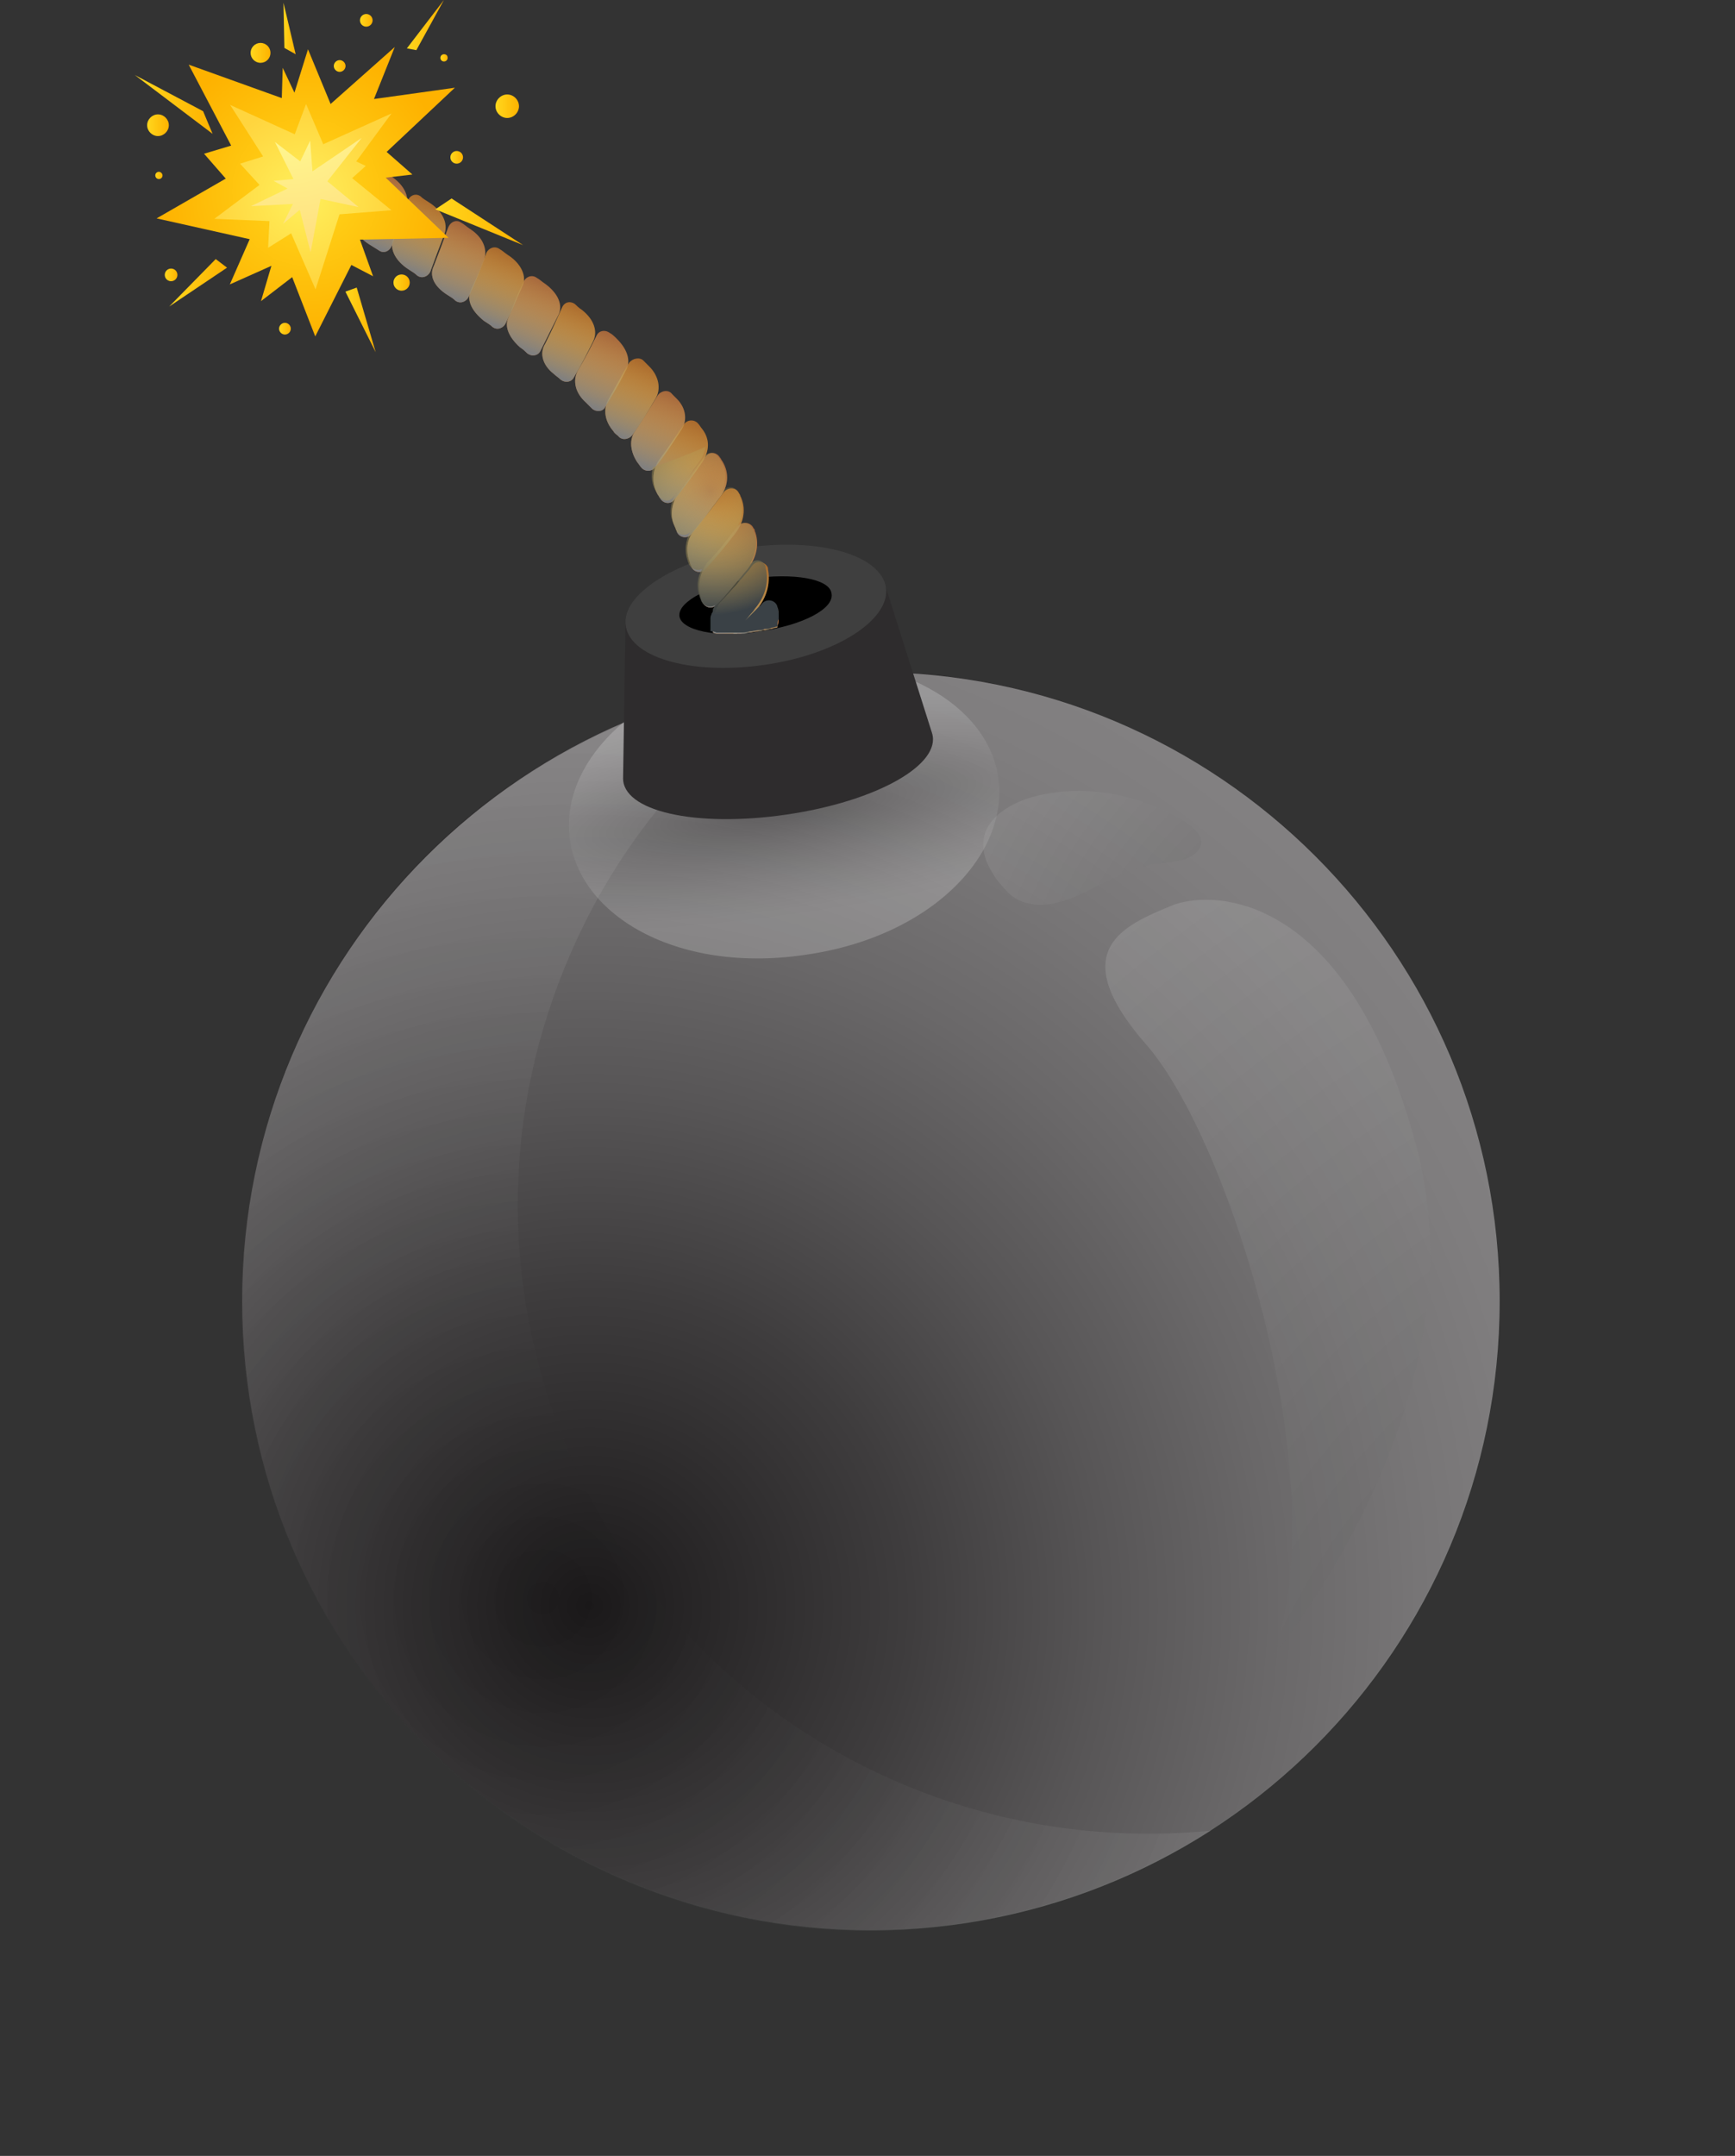 <svg width="62" height="77" viewBox="0 0 62 77" fill="none" xmlns="http://www.w3.org/2000/svg">
<rect x="0" y="0" width="62" height="77" fill="#333333" stroke="none"/>
<path d="M50.966 56.968C56.773 46.003 52.592 32.406 41.626 26.599C30.661 20.792 17.064 24.973 11.257 35.939C5.45 46.904 9.631 60.501 20.597 66.308C31.562 72.115 45.159 67.934 50.966 56.968Z" fill="#2E2C2D"/>
<path opacity="0.4" d="M31.122 68.938C43.531 68.938 53.59 58.879 53.59 46.471C53.59 34.062 43.531 24.003 31.122 24.003C18.714 24.003 8.655 34.062 8.655 46.471C8.655 58.879 18.714 68.938 31.122 68.938Z" fill="url(#paint0_radial)"/>
<path opacity="0.1" d="M32.447 63.803C20.978 59.095 15.457 45.957 20.208 34.488C22.005 30.08 25.086 26.528 28.852 24.132C20.892 24.945 13.574 30.038 10.322 37.955C5.614 49.424 11.092 62.562 22.561 67.269C29.622 70.179 37.283 69.195 43.274 65.386C39.679 65.729 35.999 65.258 32.447 63.803Z" fill="url(#paint1_radial)"/>
<path opacity="0.2" d="M20.34 29.224C20.126 32.391 23.892 34.831 28.771 34.103C33.649 33.418 36.559 29.995 35.489 27.042C34.548 24.517 30.953 23.148 27.273 23.661C23.592 24.175 20.511 26.528 20.34 29.224Z" fill="url(#paint2_radial)"/>
<path d="M31.638 20.922L33.307 26.186C33.649 27.299 31.338 28.625 28.086 29.096C24.834 29.567 22.223 28.968 22.266 27.77L22.352 22.249L31.638 20.922Z" fill="#2E2C2D"/>
<path d="M22.352 22.249C22.395 23.448 24.62 24.132 27.316 23.747C30.012 23.362 31.938 22.035 31.638 20.88C31.339 19.767 29.156 19.211 26.717 19.553C24.277 19.981 22.309 21.137 22.352 22.249Z" fill="#3F3F3F"/>
<path d="M24.277 21.993C24.32 22.506 25.604 22.806 27.145 22.549C28.685 22.335 29.841 21.736 29.712 21.18C29.627 20.666 28.343 20.452 26.845 20.666C25.39 20.88 24.235 21.479 24.277 21.993Z" fill="black"/>
<path d="M24.146 18.868C24.146 18.911 24.189 18.954 24.189 18.997C24.275 19.21 24.574 19.253 24.703 19.082C25.045 18.697 25.302 18.312 25.73 17.756C26.029 17.37 26.072 16.9 25.815 16.472C25.773 16.429 25.773 16.386 25.73 16.343C25.601 16.129 25.345 16.129 25.216 16.3C24.874 16.771 24.66 17.071 24.232 17.627C23.975 18.012 23.932 18.483 24.146 18.868Z" fill="#A4653B"/>
<path d="M24.66 20.109C24.66 20.152 24.703 20.195 24.703 20.238C24.788 20.452 25.088 20.494 25.216 20.323C25.559 19.938 25.858 19.596 26.286 19.039C26.586 18.654 26.671 18.141 26.457 17.713C26.457 17.67 26.415 17.627 26.415 17.627C26.329 17.413 26.029 17.37 25.858 17.584C25.516 18.055 25.259 18.397 24.831 18.911C24.532 19.253 24.489 19.681 24.66 20.109Z" fill="#AA6A2D"/>
<path d="M22.777 16.515C22.82 16.558 22.863 16.643 22.906 16.686C23.034 16.857 23.291 16.857 23.419 16.686C23.762 16.258 23.976 15.916 24.318 15.402C24.575 15.06 24.532 14.589 24.189 14.247C24.104 14.161 24.061 14.118 24.018 14.075C23.89 13.904 23.633 13.947 23.505 14.118C23.248 14.546 23.034 14.889 22.692 15.402C22.478 15.702 22.52 16.13 22.777 16.515Z" fill="#A4653B"/>
<path d="M23.506 17.67C23.549 17.713 23.549 17.756 23.591 17.799C23.72 18.012 23.977 18.012 24.105 17.841C24.447 17.413 24.704 17.071 25.089 16.515C25.346 16.13 25.389 15.702 25.089 15.316C25.047 15.274 25.004 15.188 24.961 15.145C24.832 14.974 24.576 14.974 24.447 15.145C24.148 15.573 23.934 15.915 23.549 16.429C23.292 16.814 23.292 17.285 23.506 17.67Z" fill="#AA6A2D"/>
<path d="M20.937 14.375C21.022 14.46 21.065 14.503 21.151 14.589C21.279 14.717 21.536 14.717 21.621 14.546C21.878 14.118 22.092 13.775 22.349 13.262C22.563 12.92 22.434 12.492 22.049 12.107C21.964 12.021 21.878 11.935 21.793 11.893C21.621 11.764 21.407 11.807 21.322 11.978C21.108 12.406 20.937 12.748 20.637 13.262C20.466 13.604 20.552 14.032 20.937 14.375Z" fill="#A4653B"/>
<path d="M21.921 15.402C21.963 15.487 22.049 15.53 22.092 15.573C22.22 15.744 22.477 15.701 22.605 15.53C22.905 15.102 23.119 14.76 23.419 14.246C23.633 13.904 23.547 13.433 23.204 13.091C23.119 13.005 23.076 12.963 22.991 12.877C22.862 12.748 22.605 12.791 22.477 12.963C22.22 13.39 22.049 13.733 21.75 14.246C21.535 14.632 21.621 15.059 21.921 15.402Z" fill="#AA6A2D"/>
<path d="M18.584 12.406C18.712 12.492 18.755 12.535 18.841 12.62C19.012 12.749 19.226 12.706 19.311 12.535C19.525 12.107 19.697 11.765 19.953 11.251C20.125 10.909 19.953 10.481 19.483 10.138C19.354 10.053 19.269 9.967 19.183 9.924C19.012 9.796 18.798 9.882 18.712 10.053C18.498 10.524 18.37 10.823 18.156 11.379C18.027 11.679 18.199 12.064 18.584 12.406Z" fill="#A4653B"/>
<path d="M19.782 13.348C19.867 13.433 19.953 13.476 20.038 13.562C20.209 13.69 20.424 13.647 20.509 13.476C20.766 13.048 20.937 12.706 21.194 12.192C21.365 11.85 21.237 11.422 20.809 11.079C20.68 10.994 20.595 10.908 20.552 10.865C20.381 10.737 20.167 10.78 20.081 10.994C19.867 11.465 19.739 11.764 19.482 12.278C19.268 12.62 19.396 13.048 19.782 13.348Z" fill="#AA6A2D"/>
<path d="M15.974 10.524C16.102 10.609 16.188 10.652 16.273 10.738C16.444 10.866 16.658 10.78 16.744 10.609C16.958 10.138 17.086 9.839 17.3 9.282C17.429 8.897 17.258 8.469 16.787 8.17C16.658 8.084 16.573 7.999 16.487 7.956C16.316 7.827 16.102 7.913 16.016 8.127C15.845 8.598 15.717 8.94 15.503 9.496C15.332 9.839 15.503 10.224 15.974 10.524Z" fill="#A4653B"/>
<path d="M17.299 11.464C17.427 11.55 17.513 11.593 17.599 11.678C17.77 11.807 17.984 11.721 18.069 11.55C18.283 11.122 18.412 10.78 18.668 10.223C18.84 9.881 18.625 9.41 18.155 9.111C18.026 9.025 17.941 8.94 17.855 8.897C17.684 8.768 17.47 8.854 17.384 9.025C17.213 9.496 17.085 9.838 16.828 10.352C16.657 10.737 16.871 11.122 17.299 11.464Z" fill="#AA6A2D"/>
<path d="M13.191 8.726C13.319 8.811 13.405 8.854 13.533 8.94C13.704 9.068 13.918 8.983 14.004 8.769C14.175 8.298 14.303 7.956 14.517 7.399C14.646 7.014 14.432 6.586 13.961 6.287C13.833 6.201 13.747 6.158 13.662 6.073C13.49 5.944 13.276 6.03 13.191 6.244C13.02 6.757 12.891 7.1 12.677 7.656C12.506 7.998 12.72 8.426 13.191 8.726Z" fill="#A4653B"/>
<path d="M14.604 9.624C14.732 9.71 14.818 9.753 14.903 9.838C15.074 9.967 15.288 9.881 15.374 9.71C15.545 9.239 15.673 8.897 15.887 8.341C16.016 7.955 15.802 7.527 15.331 7.228C15.203 7.142 15.117 7.1 15.031 7.014C14.86 6.886 14.646 6.971 14.561 7.185C14.39 7.656 14.261 7.998 14.047 8.555C13.919 8.897 14.133 9.325 14.604 9.624Z" fill="#AA6A2D"/>
<path d="M11.778 7.827C11.906 7.913 11.992 7.955 12.078 8.041C12.249 8.169 12.463 8.084 12.548 7.87C12.72 7.399 12.848 7.057 13.062 6.458C13.19 6.072 13.019 5.644 12.548 5.345C12.42 5.259 12.334 5.216 12.249 5.131C12.078 5.003 11.864 5.088 11.778 5.259C11.607 5.773 11.436 6.115 11.222 6.672C11.136 7.099 11.307 7.527 11.778 7.827Z" fill="#AA6A2D"/>
<path d="M27.741 22.42C27.655 22.42 27.612 22.463 27.527 22.463C27.484 22.463 27.441 22.463 27.356 22.506C27.313 22.506 27.313 22.506 27.27 22.506C27.227 22.506 27.142 22.506 27.099 22.549C26.971 22.549 26.885 22.591 26.756 22.591C26.671 22.591 26.585 22.591 26.457 22.634H26.414C26.329 22.634 26.286 22.634 26.2 22.634C26.286 22.549 26.371 22.42 26.5 22.335L26.543 22.292L26.585 22.249C26.628 22.206 26.628 22.206 26.671 22.163C26.671 22.163 26.671 22.163 26.714 22.121L26.756 22.078C26.799 22.035 26.842 21.992 26.885 21.95C26.928 21.907 26.971 21.864 27.013 21.821C27.056 21.778 27.099 21.735 27.142 21.693C27.184 21.65 27.184 21.607 27.227 21.607C27.398 21.393 27.698 21.479 27.784 21.735C27.826 21.864 27.826 21.992 27.826 22.078C27.826 22.121 27.826 22.121 27.826 22.163C27.826 22.206 27.826 22.292 27.784 22.335C27.784 22.377 27.784 22.377 27.784 22.42C27.784 22.377 27.784 22.42 27.741 22.42Z" fill="#A4653B"/>
<path d="M25.045 21.35C25.045 21.393 25.087 21.436 25.087 21.479C25.173 21.693 25.43 21.778 25.601 21.607C25.943 21.265 26.243 20.88 26.714 20.323C27.056 19.895 27.142 19.382 26.97 18.954C26.97 18.911 26.97 18.911 26.928 18.868C26.842 18.654 26.542 18.611 26.371 18.783C25.986 19.253 25.729 19.639 25.259 20.109C25.002 20.494 24.916 20.922 25.045 21.35Z" fill="#A4653B"/>
<path d="M27.1 21.693C27.057 21.736 27.015 21.821 26.972 21.864C26.886 21.992 26.8 22.078 26.715 22.164C26.715 22.164 26.672 22.206 26.672 22.249L26.629 22.292L26.587 22.335C26.501 22.42 26.415 22.549 26.33 22.634C26.244 22.634 26.159 22.634 26.073 22.634C25.945 22.634 25.816 22.634 25.688 22.634C25.602 22.634 25.559 22.634 25.474 22.591C25.474 22.549 25.474 22.549 25.474 22.506C25.474 22.463 25.474 22.463 25.474 22.42C25.474 22.378 25.474 22.335 25.474 22.335C25.474 22.292 25.474 22.292 25.474 22.249C25.474 22.206 25.474 22.164 25.474 22.121C25.474 22.078 25.474 22.035 25.517 21.95C25.517 21.907 25.559 21.864 25.559 21.864C25.559 21.821 25.602 21.778 25.602 21.736C25.602 21.693 25.645 21.693 25.645 21.65C25.645 21.607 25.688 21.607 25.688 21.564C25.731 21.522 25.731 21.522 25.773 21.479C25.945 21.308 26.073 21.137 26.244 20.965C26.33 20.88 26.415 20.751 26.501 20.666C26.587 20.58 26.672 20.452 26.758 20.366C26.8 20.323 26.843 20.238 26.886 20.195C27.057 19.981 27.357 20.067 27.442 20.281V20.323C27.528 20.751 27.442 21.265 27.1 21.693Z" fill="#AA6A2D"/>
<path d="M24.146 18.868C24.146 18.911 24.189 18.954 24.189 18.997C24.275 19.21 24.574 19.253 24.703 19.082C25.045 18.697 25.302 18.312 25.73 17.756C26.029 17.37 26.072 16.9 25.815 16.472C25.773 16.429 25.773 16.386 25.73 16.343C25.601 16.129 25.345 16.129 25.216 16.3C24.874 16.771 24.66 17.071 24.232 17.627C23.975 18.012 23.932 18.483 24.146 18.868Z" fill="url(#paint3_linear)"/>
<path d="M24.66 20.109C24.66 20.152 24.703 20.195 24.703 20.238C24.788 20.452 25.088 20.494 25.216 20.323C25.559 19.938 25.858 19.596 26.286 19.039C26.586 18.654 26.671 18.141 26.457 17.713C26.457 17.67 26.415 17.627 26.415 17.627C26.329 17.413 26.029 17.37 25.858 17.584C25.516 18.055 25.259 18.397 24.831 18.911C24.532 19.253 24.489 19.681 24.66 20.109Z" fill="url(#paint4_linear)"/>
<path d="M22.777 16.515C22.82 16.558 22.863 16.643 22.906 16.686C23.034 16.857 23.291 16.857 23.419 16.686C23.762 16.258 23.976 15.916 24.318 15.402C24.575 15.06 24.532 14.589 24.189 14.247C24.104 14.161 24.061 14.118 24.018 14.075C23.89 13.904 23.633 13.947 23.505 14.118C23.248 14.546 23.034 14.889 22.692 15.402C22.478 15.702 22.52 16.13 22.777 16.515Z" fill="url(#paint5_linear)"/>
<path d="M23.506 17.67C23.549 17.713 23.549 17.756 23.591 17.799C23.72 18.012 23.977 18.012 24.105 17.841C24.447 17.413 24.704 17.071 25.089 16.515C25.346 16.13 25.389 15.702 25.089 15.316C25.047 15.274 25.004 15.188 24.961 15.145C24.832 14.974 24.576 14.974 24.447 15.145C24.148 15.573 23.934 15.915 23.549 16.429C23.292 16.814 23.292 17.285 23.506 17.67Z" fill="url(#paint6_linear)"/>
<path d="M20.937 14.375C21.022 14.46 21.065 14.503 21.151 14.589C21.279 14.717 21.536 14.717 21.621 14.546C21.878 14.118 22.092 13.775 22.349 13.262C22.563 12.92 22.434 12.492 22.049 12.107C21.964 12.021 21.878 11.935 21.793 11.893C21.621 11.764 21.407 11.807 21.322 11.978C21.108 12.406 20.937 12.748 20.637 13.262C20.466 13.604 20.552 14.032 20.937 14.375Z" fill="url(#paint7_linear)"/>
<path d="M21.921 15.402C21.963 15.487 22.049 15.53 22.092 15.573C22.22 15.744 22.477 15.701 22.605 15.53C22.905 15.102 23.119 14.76 23.419 14.246C23.633 13.904 23.547 13.433 23.204 13.091C23.119 13.005 23.076 12.963 22.991 12.877C22.862 12.748 22.605 12.791 22.477 12.963C22.22 13.39 22.049 13.733 21.75 14.246C21.535 14.632 21.621 15.059 21.921 15.402Z" fill="url(#paint8_linear)"/>
<path d="M18.584 12.406C18.712 12.492 18.755 12.535 18.841 12.62C19.012 12.749 19.226 12.706 19.311 12.535C19.525 12.107 19.697 11.765 19.953 11.251C20.125 10.909 19.953 10.481 19.483 10.138C19.354 10.053 19.269 9.967 19.183 9.924C19.012 9.796 18.798 9.882 18.712 10.053C18.498 10.524 18.37 10.823 18.156 11.379C18.027 11.679 18.199 12.064 18.584 12.406Z" fill="url(#paint9_linear)"/>
<path d="M19.782 13.348C19.867 13.433 19.953 13.476 20.038 13.562C20.209 13.69 20.424 13.647 20.509 13.476C20.766 13.048 20.937 12.706 21.194 12.192C21.365 11.85 21.237 11.422 20.809 11.079C20.68 10.994 20.595 10.908 20.552 10.865C20.381 10.737 20.167 10.78 20.081 10.994C19.867 11.465 19.739 11.764 19.482 12.278C19.268 12.62 19.396 13.048 19.782 13.348Z" fill="url(#paint10_linear)"/>
<path d="M15.974 10.524C16.102 10.609 16.188 10.652 16.273 10.738C16.444 10.866 16.658 10.78 16.744 10.609C16.958 10.138 17.086 9.839 17.3 9.282C17.429 8.897 17.258 8.469 16.787 8.17C16.658 8.084 16.573 7.999 16.487 7.956C16.316 7.827 16.102 7.913 16.016 8.127C15.845 8.598 15.717 8.94 15.503 9.496C15.332 9.839 15.503 10.224 15.974 10.524Z" fill="url(#paint11_linear)"/>
<path d="M17.299 11.464C17.427 11.55 17.513 11.593 17.599 11.678C17.77 11.807 17.984 11.721 18.069 11.55C18.283 11.122 18.412 10.78 18.668 10.223C18.84 9.881 18.625 9.41 18.155 9.111C18.026 9.025 17.941 8.94 17.855 8.897C17.684 8.768 17.47 8.854 17.384 9.025C17.213 9.496 17.085 9.838 16.828 10.352C16.657 10.737 16.871 11.122 17.299 11.464Z" fill="url(#paint12_linear)"/>
<path d="M13.191 8.726C13.319 8.811 13.405 8.854 13.533 8.94C13.704 9.068 13.918 8.983 14.004 8.769C14.175 8.298 14.303 7.956 14.517 7.399C14.646 7.014 14.432 6.586 13.961 6.287C13.833 6.201 13.747 6.158 13.662 6.073C13.49 5.944 13.276 6.03 13.191 6.244C13.02 6.757 12.891 7.1 12.677 7.656C12.506 7.998 12.72 8.426 13.191 8.726Z" fill="url(#paint13_linear)"/>
<path d="M14.604 9.624C14.732 9.71 14.818 9.753 14.903 9.838C15.074 9.967 15.288 9.881 15.374 9.71C15.545 9.239 15.673 8.897 15.887 8.341C16.016 7.955 15.802 7.527 15.331 7.228C15.203 7.142 15.117 7.1 15.031 7.014C14.86 6.886 14.646 6.971 14.561 7.185C14.39 7.656 14.261 7.998 14.047 8.555C13.919 8.897 14.133 9.325 14.604 9.624Z" fill="url(#paint14_linear)"/>
<path d="M11.778 7.827C11.906 7.913 11.992 7.955 12.078 8.041C12.249 8.169 12.463 8.084 12.548 7.87C12.72 7.399 12.848 7.057 13.062 6.458C13.19 6.072 13.019 5.644 12.548 5.345C12.42 5.259 12.334 5.216 12.249 5.131C12.078 5.003 11.864 5.088 11.778 5.259C11.607 5.773 11.436 6.115 11.222 6.672C11.136 7.099 11.307 7.527 11.778 7.827Z" fill="url(#paint15_linear)"/>
<path d="M27.784 22.378C27.784 22.335 27.784 22.335 27.784 22.292C27.784 22.249 27.784 22.164 27.826 22.121C27.826 22.078 27.826 22.078 27.826 22.035C27.826 21.907 27.826 21.779 27.784 21.693C27.741 21.436 27.398 21.351 27.227 21.565C27.184 21.607 27.184 21.65 27.142 21.65C27.099 21.693 27.056 21.736 27.013 21.779C26.971 21.821 26.928 21.864 26.885 21.907C26.842 21.95 26.799 21.993 26.756 22.035L26.714 22.078C26.714 22.078 26.714 22.078 26.671 22.121C26.671 22.121 26.671 22.121 26.628 22.164C26.628 22.164 26.585 22.207 26.585 22.249L26.543 22.292L26.5 22.335C26.414 22.421 26.329 22.506 26.2 22.634C26.286 22.634 26.329 22.634 26.414 22.634H26.457C26.543 22.634 26.628 22.634 26.756 22.592C26.842 22.592 26.971 22.549 27.099 22.549C27.142 22.549 27.227 22.549 27.27 22.506C27.313 22.506 27.313 22.506 27.356 22.506C27.398 22.506 27.441 22.506 27.527 22.463C27.612 22.463 27.655 22.421 27.741 22.421C27.784 22.421 27.784 22.378 27.784 22.378Z" fill="url(#paint16_linear)"/>
<path d="M25.045 21.35C25.045 21.393 25.087 21.436 25.087 21.479C25.173 21.693 25.43 21.778 25.601 21.607C25.943 21.265 26.243 20.88 26.714 20.323C27.056 19.895 27.142 19.382 26.97 18.954C26.97 18.911 26.97 18.911 26.928 18.868C26.842 18.654 26.542 18.611 26.371 18.783C25.986 19.253 25.729 19.639 25.259 20.109C25.002 20.494 24.916 20.922 25.045 21.35Z" fill="url(#paint17_linear)"/>
<path d="M27.1 21.693C27.057 21.736 27.015 21.821 26.972 21.864C26.886 21.992 26.8 22.078 26.715 22.164C26.715 22.164 26.672 22.206 26.672 22.249L26.629 22.292L26.587 22.335C26.501 22.42 26.415 22.549 26.33 22.634C26.244 22.634 26.159 22.634 26.073 22.634C25.945 22.634 25.816 22.634 25.688 22.634C25.602 22.634 25.559 22.634 25.474 22.591C25.474 22.549 25.474 22.549 25.474 22.506C25.474 22.463 25.474 22.463 25.474 22.42C25.474 22.378 25.474 22.335 25.474 22.335C25.474 22.292 25.474 22.292 25.474 22.249C25.474 22.206 25.474 22.164 25.474 22.121C25.474 22.078 25.474 22.035 25.517 21.95C25.517 21.907 25.559 21.864 25.559 21.864C25.559 21.821 25.602 21.778 25.602 21.736C25.602 21.693 25.645 21.693 25.645 21.65C25.645 21.607 25.688 21.607 25.688 21.564C25.731 21.522 25.731 21.522 25.773 21.479C25.945 21.308 26.073 21.137 26.244 20.965C26.33 20.88 26.415 20.751 26.501 20.666C26.587 20.58 26.672 20.452 26.758 20.366C26.8 20.323 26.843 20.238 26.886 20.195C27.057 19.981 27.357 20.067 27.442 20.281V20.323C27.528 20.751 27.442 21.265 27.1 21.693Z" fill="url(#paint18_linear)"/>
<path d="M27.785 22.378C27.785 22.335 27.785 22.335 27.785 22.292C27.785 22.249 27.785 22.163 27.828 22.121C27.828 22.078 27.828 22.078 27.828 22.035C27.828 21.907 27.828 21.778 27.785 21.693C27.742 21.436 27.4 21.35 27.228 21.564C27.186 21.607 27.186 21.65 27.143 21.65C27.1 21.693 27.057 21.736 27.014 21.778C26.972 21.821 26.929 21.864 26.886 21.907C26.843 21.95 26.8 21.992 26.758 22.035L26.715 22.078C26.715 22.078 26.715 22.078 26.672 22.121C26.672 22.121 26.672 22.121 26.629 22.163C26.715 22.078 26.8 21.95 26.886 21.864C26.929 21.821 26.972 21.736 27.014 21.693C27.357 21.265 27.485 20.751 27.357 20.281V20.238C27.271 19.981 26.972 19.938 26.8 20.152C27.014 19.767 27.1 19.339 26.929 18.954C26.929 18.911 26.929 18.911 26.886 18.868C26.8 18.654 26.544 18.611 26.372 18.783C26.544 18.44 26.587 18.012 26.415 17.67C26.415 17.627 26.372 17.584 26.372 17.584C26.287 17.37 25.987 17.328 25.816 17.542L25.773 17.584C25.945 17.242 25.987 16.814 25.773 16.472C25.731 16.429 25.731 16.386 25.688 16.343C25.559 16.129 25.303 16.129 25.174 16.301C24.96 16.6 24.789 16.814 24.575 17.071C24.703 16.9 24.832 16.686 25.003 16.472C25.131 16.301 25.174 16.129 25.217 15.958C24.618 16.215 23.976 16.472 23.334 16.686C23.248 16.985 23.291 17.328 23.462 17.584C23.505 17.627 23.505 17.67 23.548 17.713C23.676 17.927 23.933 17.927 24.062 17.756C24.104 17.713 24.147 17.627 24.19 17.584C23.933 17.927 23.89 18.398 24.104 18.783C24.104 18.826 24.147 18.868 24.147 18.911C24.233 19.125 24.532 19.168 24.661 18.997C24.489 19.339 24.447 19.681 24.575 20.024C24.575 20.067 24.618 20.109 24.618 20.152C24.703 20.323 24.918 20.409 25.089 20.323C24.918 20.623 24.875 20.965 25.003 21.308C25.003 21.35 25.046 21.393 25.046 21.436C25.131 21.65 25.388 21.736 25.559 21.607C25.517 21.65 25.517 21.693 25.517 21.693C25.474 21.736 25.474 21.778 25.474 21.821C25.474 21.864 25.431 21.907 25.431 21.907C25.431 21.95 25.388 21.992 25.388 22.078C25.388 22.121 25.388 22.163 25.388 22.206C25.388 22.249 25.388 22.249 25.388 22.292C25.388 22.335 25.388 22.378 25.388 22.378C25.388 22.42 25.388 22.42 25.388 22.463C25.388 22.506 25.388 22.506 25.388 22.549C25.474 22.549 25.517 22.549 25.602 22.591C25.731 22.591 25.859 22.591 25.987 22.591C26.073 22.591 26.159 22.591 26.244 22.591C26.33 22.591 26.372 22.591 26.458 22.591H26.501C26.587 22.591 26.672 22.591 26.8 22.549C26.886 22.549 27.014 22.506 27.143 22.506C27.186 22.506 27.271 22.506 27.314 22.463C27.357 22.463 27.357 22.463 27.4 22.463C27.442 22.463 27.485 22.463 27.571 22.42C27.656 22.42 27.699 22.378 27.785 22.378C27.785 22.378 27.785 22.42 27.785 22.378Z" fill="url(#paint19_radial)"/>
<path opacity="0.22" d="M41.862 32.348C40.236 33.033 37.968 33.889 40.963 37.312C43.959 40.736 47.725 52.89 45.499 59.138C45.499 59.138 53.117 50.023 50.592 40.864C48.11 31.663 43.189 31.792 41.862 32.348Z" fill="url(#paint20_radial)"/>
<path opacity="0.22" d="M41.09 30.893C40.534 31.064 39.935 31.278 39.421 31.535C38.908 31.792 38.394 32.091 37.838 32.22C37.282 32.391 36.64 32.348 36.169 32.006C35.955 31.834 35.784 31.62 35.613 31.407C35.356 31.021 35.099 30.593 35.142 30.08C35.185 29.224 36.126 28.668 36.939 28.454C38.394 28.069 39.978 28.24 41.347 28.839C41.732 29.01 42.973 29.524 42.931 30.123C42.759 30.893 41.518 30.765 41.09 30.893Z" fill="url(#paint21_radial)"/>
<path d="M16.137 7.089L18.689 8.753L15.556 7.477L16.137 7.089Z" fill="url(#paint22_linear)"/>
<path d="M10.566 1.938L10.163 1.712L10.13 0.097L10.566 1.938Z" fill="url(#paint23_linear)"/>
<path d="M7.597 4.78L7.258 3.972L4.819 2.68L7.597 4.78Z" fill="url(#paint24_linear)"/>
<path d="M7.709 9.253L6.046 10.948L8.113 9.56L7.709 9.253Z" fill="url(#paint25_linear)"/>
<path d="M12.343 10.416L13.425 12.58L12.747 10.271L12.343 10.416Z" fill="url(#paint26_linear)"/>
<path d="M14.878 1.792L15.864 0L14.539 1.728L14.878 1.792Z" fill="url(#paint27_linear)"/>
<path d="M16.32 5.845C16.445 5.845 16.546 5.744 16.546 5.619C16.546 5.494 16.445 5.393 16.32 5.393C16.195 5.393 16.094 5.494 16.094 5.619C16.094 5.744 16.195 5.845 16.32 5.845Z" fill="url(#paint28_linear)"/>
<path d="M18.546 3.794C18.546 4.02 18.352 4.214 18.126 4.214C17.9 4.214 17.706 4.02 17.706 3.794C17.706 3.568 17.9 3.374 18.126 3.374C18.352 3.374 18.546 3.568 18.546 3.794Z" fill="url(#paint29_linear)"/>
<path d="M9.311 2.244C9.507 2.244 9.666 2.085 9.666 1.889C9.666 1.693 9.507 1.533 9.311 1.533C9.114 1.533 8.955 1.693 8.955 1.889C8.955 2.085 9.114 2.244 9.311 2.244Z" fill="url(#paint30_linear)"/>
<path d="M12.348 2.357C12.348 2.47 12.251 2.567 12.138 2.567C12.025 2.567 11.928 2.47 11.928 2.357C11.928 2.244 12.025 2.147 12.138 2.147C12.251 2.147 12.348 2.244 12.348 2.357Z" fill="url(#paint31_linear)"/>
<path d="M15.996 2.066C15.996 2.147 15.932 2.196 15.867 2.196C15.786 2.196 15.738 2.131 15.738 2.066C15.738 1.986 15.802 1.937 15.867 1.937C15.948 1.937 15.996 1.986 15.996 2.066Z" fill="url(#paint32_linear)"/>
<path d="M13.089 0.952C13.213 0.952 13.315 0.851 13.315 0.726C13.315 0.601 13.213 0.5 13.089 0.5C12.964 0.5 12.863 0.601 12.863 0.726C12.863 0.851 12.964 0.952 13.089 0.952Z" fill="url(#paint33_linear)"/>
<path d="M6.114 10.044C6.239 10.044 6.34 9.943 6.34 9.818C6.34 9.693 6.239 9.592 6.114 9.592C5.989 9.592 5.888 9.693 5.888 9.818C5.888 9.943 5.989 10.044 6.114 10.044Z" fill="url(#paint34_linear)"/>
<path d="M14.351 10.383C14.511 10.383 14.642 10.253 14.642 10.093C14.642 9.932 14.511 9.802 14.351 9.802C14.19 9.802 14.06 9.932 14.06 10.093C14.06 10.253 14.19 10.383 14.351 10.383Z" fill="url(#paint35_linear)"/>
<path d="M10.392 11.739C10.392 11.852 10.295 11.949 10.182 11.949C10.069 11.949 9.972 11.852 9.972 11.739C9.972 11.626 10.069 11.53 10.182 11.53C10.295 11.53 10.392 11.626 10.392 11.739Z" fill="url(#paint36_linear)"/>
<path d="M5.808 6.265C5.808 6.346 5.744 6.394 5.679 6.394C5.598 6.394 5.55 6.33 5.55 6.265C5.55 6.184 5.614 6.136 5.679 6.136C5.744 6.136 5.808 6.2 5.808 6.265Z" fill="url(#paint37_linear)"/>
<path d="M6.033 4.473C6.033 4.682 5.855 4.86 5.645 4.86C5.435 4.86 5.258 4.682 5.258 4.473C5.258 4.263 5.435 4.085 5.645 4.085C5.855 4.085 6.033 4.263 6.033 4.473Z" fill="url(#paint38_linear)"/>
<path d="M8.067 6.379L7.292 5.491L8.261 5.2L6.743 2.309L10.07 3.504L10.102 2.422L10.522 3.31L11.006 1.76L11.814 3.714L14.107 1.679L13.364 3.537L16.255 3.133L13.816 5.426L14.737 6.233L13.784 6.346L16.029 8.494L12.863 8.559L13.332 9.867L12.556 9.463L11.265 12.015L10.441 9.899L9.327 10.755L9.698 9.495L8.213 10.158L8.923 8.543L5.596 7.8L8.067 6.379Z" fill="url(#paint39_radial)"/>
<path d="M11.551 5.152L10.937 3.714L10.533 4.796L8.224 3.747L9.403 5.588L8.579 5.846L9.274 6.605L7.659 7.816L9.629 7.897L9.581 8.85L10.404 8.333L11.276 10.335L12.132 7.655L13.989 7.509L12.584 6.363L13.069 5.927L12.73 5.765L13.989 4.053L11.551 5.152Z" fill="url(#paint40_radial)"/>
<path d="M10.486 6.395L9.824 5.07L10.729 5.765L11.084 5.022L11.165 6.12L12.925 4.925L11.697 6.475L12.812 7.396L11.455 7.105L11.1 9.011L10.712 7.493L10.115 7.993L10.47 7.283L8.968 7.364L10.276 6.734L9.776 6.459L10.486 6.395Z" fill="url(#paint41_radial)"/>
<defs>
<radialGradient id="paint0_radial" cx="0" cy="0" r="1" gradientUnits="userSpaceOnUse" gradientTransform="translate(20.958 57.274) rotate(22.328) scale(37.762)">
<stop/>
<stop offset="0.095" stop-color="#1C1C1C"/>
<stop offset="0.304" stop-color="#575757"/>
<stop offset="0.312" stop-color="#5A5A5A"/>
<stop offset="0.484" stop-color="#949494"/>
<stop offset="0.643" stop-color="#C2C2C2"/>
<stop offset="0.784" stop-color="#E3E3E3"/>
<stop offset="0.9" stop-color="#F8F8F8"/>
<stop offset="0.979" stop-color="white"/>
</radialGradient>
<radialGradient id="paint1_radial" cx="0" cy="0" r="1" gradientUnits="userSpaceOnUse" gradientTransform="translate(19.33 57.156) rotate(22.328) scale(34.466)">
<stop/>
<stop offset="0.095" stop-color="#1C1C1C"/>
<stop offset="0.304" stop-color="#575757"/>
<stop offset="0.312" stop-color="#5A5A5A"/>
<stop offset="0.484" stop-color="#949494"/>
<stop offset="0.643" stop-color="#C2C2C2"/>
<stop offset="0.784" stop-color="#E3E3E3"/>
<stop offset="0.9" stop-color="#F8F8F8"/>
<stop offset="0.979" stop-color="white"/>
</radialGradient>
<radialGradient id="paint2_radial" cx="0" cy="0" r="1" gradientUnits="userSpaceOnUse" gradientTransform="translate(28.001 28.909) rotate(171.781) scale(17.089 3.944)">
<stop/>
<stop offset="0.047" stop-color="#121212"/>
<stop offset="0.249" stop-color="#595959"/>
<stop offset="0.44" stop-color="#949494"/>
<stop offset="0.613" stop-color="#C2C2C2"/>
<stop offset="0.766" stop-color="#E3E3E3"/>
<stop offset="0.893" stop-color="#F8F8F8"/>
<stop offset="0.979" stop-color="white"/>
</radialGradient>
<linearGradient id="paint3_linear" x1="25.601" y1="16.22" x2="24.389" y2="19.173" gradientUnits="userSpaceOnUse">
<stop stop-color="#FFD963" stop-opacity="0"/>
<stop offset="0.651" stop-color="#A79B77" stop-opacity="0.669"/>
<stop offset="0.973" stop-color="#808080"/>
</linearGradient>
<linearGradient id="paint4_linear" x1="26.187" y1="17.412" x2="24.947" y2="20.43" gradientUnits="userSpaceOnUse">
<stop stop-color="#FFD963" stop-opacity="0"/>
<stop offset="0.651" stop-color="#A79B77" stop-opacity="0.669"/>
<stop offset="0.973" stop-color="#808080"/>
</linearGradient>
<linearGradient id="paint5_linear" x1="24.077" y1="14.01" x2="22.949" y2="16.756" gradientUnits="userSpaceOnUse">
<stop stop-color="#FFD963" stop-opacity="0"/>
<stop offset="0.651" stop-color="#A79B77" stop-opacity="0.669"/>
<stop offset="0.973" stop-color="#808080"/>
</linearGradient>
<linearGradient id="paint6_linear" x1="24.901" y1="15.081" x2="23.727" y2="17.938" gradientUnits="userSpaceOnUse">
<stop stop-color="#FFD963" stop-opacity="0"/>
<stop offset="0.651" stop-color="#A79B77" stop-opacity="0.669"/>
<stop offset="0.973" stop-color="#808080"/>
</linearGradient>
<linearGradient id="paint7_linear" x1="22.028" y1="11.957" x2="20.97" y2="14.534" gradientUnits="userSpaceOnUse">
<stop stop-color="#FFD963" stop-opacity="0"/>
<stop offset="0.651" stop-color="#A79B77" stop-opacity="0.669"/>
<stop offset="0.973" stop-color="#808080"/>
</linearGradient>
<linearGradient id="paint8_linear" x1="23.104" y1="12.961" x2="22.015" y2="15.612" gradientUnits="userSpaceOnUse">
<stop stop-color="#FFD963" stop-opacity="0"/>
<stop offset="0.651" stop-color="#A79B77" stop-opacity="0.669"/>
<stop offset="0.973" stop-color="#808080"/>
</linearGradient>
<linearGradient id="paint9_linear" x1="19.583" y1="10.005" x2="18.561" y2="12.492" gradientUnits="userSpaceOnUse">
<stop stop-color="#FFD963" stop-opacity="0"/>
<stop offset="0.651" stop-color="#A79B77" stop-opacity="0.669"/>
<stop offset="0.973" stop-color="#808080"/>
</linearGradient>
<linearGradient id="paint10_linear" x1="20.837" y1="10.964" x2="19.802" y2="13.486" gradientUnits="userSpaceOnUse">
<stop stop-color="#FFD963" stop-opacity="0"/>
<stop offset="0.651" stop-color="#A79B77" stop-opacity="0.669"/>
<stop offset="0.973" stop-color="#808080"/>
</linearGradient>
<linearGradient id="paint11_linear" x1="16.878" y1="8.11" x2="15.863" y2="10.581" gradientUnits="userSpaceOnUse">
<stop stop-color="#FFD963" stop-opacity="0"/>
<stop offset="0.651" stop-color="#A79B77" stop-opacity="0.669"/>
<stop offset="0.973" stop-color="#808080"/>
</linearGradient>
<linearGradient id="paint12_linear" x1="18.245" y1="9.046" x2="17.23" y2="11.518" gradientUnits="userSpaceOnUse">
<stop stop-color="#FFD963" stop-opacity="0"/>
<stop offset="0.651" stop-color="#A79B77" stop-opacity="0.669"/>
<stop offset="0.973" stop-color="#808080"/>
</linearGradient>
<linearGradient id="paint13_linear" x1="14.095" y1="6.251" x2="13.064" y2="8.762" gradientUnits="userSpaceOnUse">
<stop stop-color="#FFD963" stop-opacity="0"/>
<stop offset="0.651" stop-color="#A79B77" stop-opacity="0.669"/>
<stop offset="0.973" stop-color="#808080"/>
</linearGradient>
<linearGradient id="paint14_linear" x1="15.479" y1="7.172" x2="14.458" y2="9.658" gradientUnits="userSpaceOnUse">
<stop stop-color="#FFD963" stop-opacity="0"/>
<stop offset="0.651" stop-color="#A79B77" stop-opacity="0.669"/>
<stop offset="0.973" stop-color="#808080"/>
</linearGradient>
<linearGradient id="paint15_linear" x1="12.707" y1="5.317" x2="11.661" y2="7.863" gradientUnits="userSpaceOnUse">
<stop stop-color="#FFD963" stop-opacity="0"/>
<stop offset="0.651" stop-color="#A79B77" stop-opacity="0.669"/>
<stop offset="0.973" stop-color="#808080"/>
</linearGradient>
<linearGradient id="paint16_linear" x1="27.477" y1="21.378" x2="26.86" y2="22.881" gradientUnits="userSpaceOnUse">
<stop stop-color="#FFD963" stop-opacity="0"/>
<stop offset="0.651" stop-color="#A79B77" stop-opacity="0.669"/>
<stop offset="0.973" stop-color="#808080"/>
</linearGradient>
<linearGradient id="paint17_linear" x1="26.645" y1="18.665" x2="25.387" y2="21.727" gradientUnits="userSpaceOnUse">
<stop stop-color="#FFD963" stop-opacity="0"/>
<stop offset="0.651" stop-color="#A79B77" stop-opacity="0.669"/>
<stop offset="0.973" stop-color="#808080"/>
</linearGradient>
<linearGradient id="paint18_linear" x1="27.047" y1="19.97" x2="25.887" y2="22.793" gradientUnits="userSpaceOnUse">
<stop stop-color="#FFD963" stop-opacity="0"/>
<stop offset="0.651" stop-color="#A79B77" stop-opacity="0.669"/>
<stop offset="0.973" stop-color="#808080"/>
</linearGradient>
<radialGradient id="paint19_radial" cx="0" cy="0" r="1" gradientUnits="userSpaceOnUse" gradientTransform="translate(25.373 17.545) rotate(22.328) scale(4.425)">
<stop stop-color="#FFD963" stop-opacity="0"/>
<stop offset="0.29" stop-color="#C2AA5A" stop-opacity="0.29"/>
<stop offset="0.78" stop-color="#615F4C" stop-opacity="0.78"/>
<stop offset="1" stop-color="#3A4146"/>
</radialGradient>
<radialGradient id="paint20_radial" cx="0" cy="0" r="1" gradientUnits="userSpaceOnUse" gradientTransform="translate(68.24 68.773) rotate(22.328) scale(62.125)">
<stop/>
<stop offset="0.177" stop-color="#303030"/>
<stop offset="0.735" stop-color="#C4C4C4"/>
<stop offset="0.979" stop-color="white"/>
</radialGradient>
<radialGradient id="paint21_radial" cx="0" cy="0" r="1" gradientUnits="userSpaceOnUse" gradientTransform="translate(51.117 38.327) rotate(22.328) scale(28.166)">
<stop/>
<stop offset="0.177" stop-color="#303030"/>
<stop offset="0.735" stop-color="#C4C4C4"/>
<stop offset="0.979" stop-color="white"/>
</radialGradient>
<linearGradient id="paint22_linear" x1="15.549" y1="7.922" x2="18.692" y2="7.922" gradientUnits="userSpaceOnUse">
<stop stop-color="#FFD71D"/>
<stop offset="1" stop-color="#FEB200"/>
</linearGradient>
<linearGradient id="paint23_linear" x1="10.123" y1="1.013" x2="10.562" y2="1.013" gradientUnits="userSpaceOnUse">
<stop stop-color="#FFD71D"/>
<stop offset="1" stop-color="#FEB200"/>
</linearGradient>
<linearGradient id="paint24_linear" x1="4.814" y1="3.73" x2="7.596" y2="3.73" gradientUnits="userSpaceOnUse">
<stop stop-color="#FFD71D"/>
<stop offset="1" stop-color="#FEB200"/>
</linearGradient>
<linearGradient id="paint25_linear" x1="6.042" y1="10.098" x2="8.121" y2="10.098" gradientUnits="userSpaceOnUse">
<stop stop-color="#FFD71D"/>
<stop offset="1" stop-color="#FEB200"/>
</linearGradient>
<linearGradient id="paint26_linear" x1="12.344" y1="11.432" x2="13.43" y2="11.432" gradientUnits="userSpaceOnUse">
<stop stop-color="#FFD71D"/>
<stop offset="1" stop-color="#FEB200"/>
</linearGradient>
<linearGradient id="paint27_linear" x1="14.532" y1="0.901" x2="15.866" y2="0.901" gradientUnits="userSpaceOnUse">
<stop stop-color="#FFD71D"/>
<stop offset="1" stop-color="#FEB200"/>
</linearGradient>
<linearGradient id="paint28_linear" x1="16.095" y1="5.611" x2="16.544" y2="5.611" gradientUnits="userSpaceOnUse">
<stop stop-color="#FFD71D"/>
<stop offset="1" stop-color="#FEB200"/>
</linearGradient>
<linearGradient id="paint29_linear" x1="17.716" y1="3.794" x2="18.551" y2="3.794" gradientUnits="userSpaceOnUse">
<stop stop-color="#FFD71D"/>
<stop offset="1" stop-color="#FEB200"/>
</linearGradient>
<linearGradient id="paint30_linear" x1="8.96" y1="1.894" x2="9.666" y2="1.894" gradientUnits="userSpaceOnUse">
<stop stop-color="#FFD71D"/>
<stop offset="1" stop-color="#FEB200"/>
</linearGradient>
<linearGradient id="paint31_linear" x1="11.932" y1="2.359" x2="12.35" y2="2.359" gradientUnits="userSpaceOnUse">
<stop stop-color="#FFD71D"/>
<stop offset="1" stop-color="#FEB200"/>
</linearGradient>
<linearGradient id="paint32_linear" x1="15.736" y1="2.067" x2="16.004" y2="2.067" gradientUnits="userSpaceOnUse">
<stop stop-color="#FFD71D"/>
<stop offset="1" stop-color="#FEB200"/>
</linearGradient>
<linearGradient id="paint33_linear" x1="12.863" y1="0.721" x2="13.312" y2="0.721" gradientUnits="userSpaceOnUse">
<stop stop-color="#FFD71D"/>
<stop offset="1" stop-color="#FEB200"/>
</linearGradient>
<linearGradient id="paint34_linear" x1="5.896" y1="9.813" x2="6.344" y2="9.813" gradientUnits="userSpaceOnUse">
<stop stop-color="#FFD71D"/>
<stop offset="1" stop-color="#FEB200"/>
</linearGradient>
<linearGradient id="paint35_linear" x1="14.051" y1="10.098" x2="14.642" y2="10.098" gradientUnits="userSpaceOnUse">
<stop stop-color="#FFD71D"/>
<stop offset="1" stop-color="#FEB200"/>
</linearGradient>
<linearGradient id="paint36_linear" x1="9.978" y1="11.742" x2="10.395" y2="11.742" gradientUnits="userSpaceOnUse">
<stop stop-color="#FFD71D"/>
<stop offset="1" stop-color="#FEB200"/>
</linearGradient>
<linearGradient id="paint37_linear" x1="5.539" y1="6.269" x2="5.807" y2="6.269" gradientUnits="userSpaceOnUse">
<stop stop-color="#FFD71D"/>
<stop offset="1" stop-color="#FEB200"/>
</linearGradient>
<linearGradient id="paint38_linear" x1="5.253" y1="4.474" x2="6.029" y2="4.474" gradientUnits="userSpaceOnUse">
<stop stop-color="#FFD71D"/>
<stop offset="1" stop-color="#FEB200"/>
</linearGradient>
<radialGradient id="paint39_radial" cx="0" cy="0" r="1" gradientUnits="userSpaceOnUse" gradientTransform="translate(10.924 6.85) scale(5.252)">
<stop stop-color="#FFD71D"/>
<stop offset="1" stop-color="#FEB200"/>
</radialGradient>
<radialGradient id="paint40_radial" cx="0" cy="0" r="1" gradientUnits="userSpaceOnUse" gradientTransform="translate(10.824 7.025) scale(3.24)">
<stop stop-color="#FFF05B"/>
<stop offset="1" stop-color="#FFD53E"/>
</radialGradient>
<radialGradient id="paint41_radial" cx="0" cy="0" r="1" gradientUnits="userSpaceOnUse" gradientTransform="translate(10.307 3.515) scale(7.43)">
<stop stop-color="#FFFF94"/>
<stop offset="1" stop-color="#FFD278"/>
</radialGradient>
</defs>
</svg>
